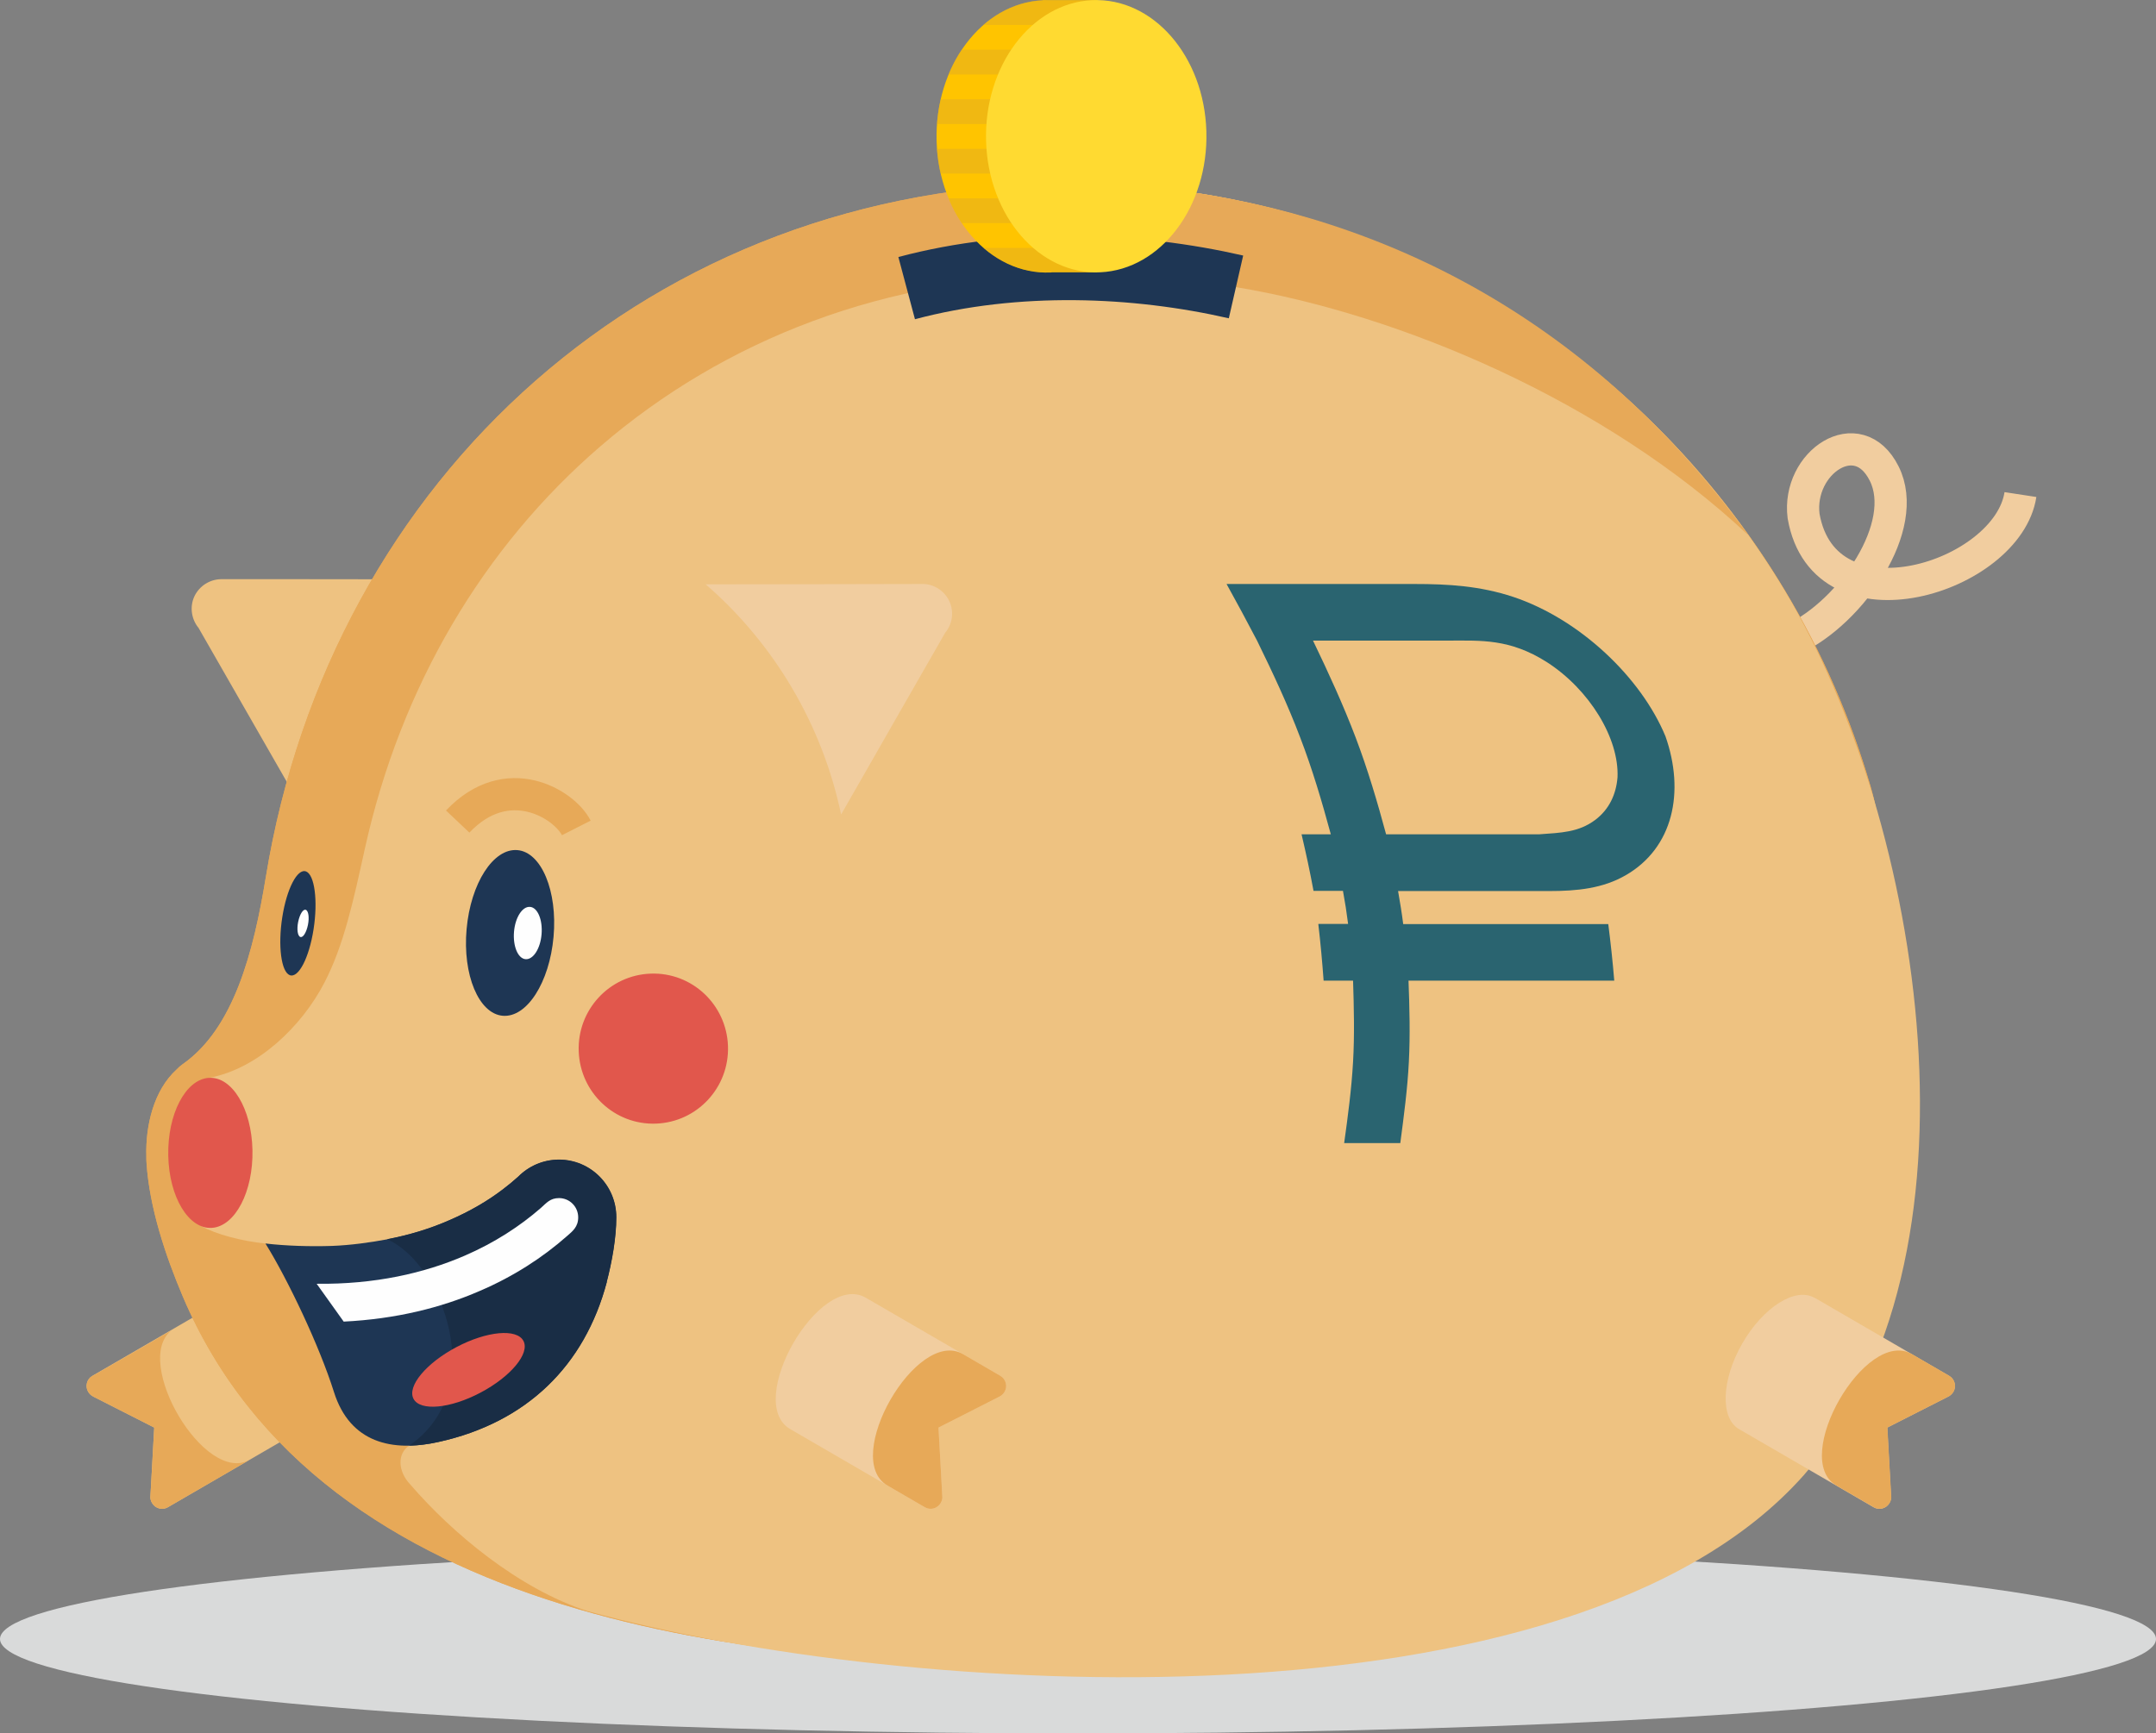 <?xml version="1.0" encoding="UTF-8" standalone="no"?>
<svg width="143px" height="115px" viewBox="0 0 143 115" version="1.1" xmlns="http://www.w3.org/2000/svg" xmlns:xlink="http://www.w3.org/1999/xlink">
    <rect x="0" y="0" width="143" height="115" fill="#808080" stroke="none"/>
    <!-- Generator: sketchtool 40.3 (33839) - http://www.bohemiancoding.com/sketch -->
    <title>A99B7BDE-EFAB-4D22-8ADE-DCC97760B802</title>
    <desc>Created with sketchtool.</desc>
    <defs></defs>
    <g id="main" stroke="none" stroke-width="1" fill="none" fill-rule="evenodd">
        <g id="slider" transform="translate(-424, -90)">
            <g id="1.13-illustration-slider#2" transform="translate(424, 90)">
                <g id="Слой_x0020_1">
                    <g id="_1066055680">
                        <path d="M15.054,86.093 L6.131,91.274 L6.131,91.274 L6.131,91.274 C5.756,91.491 5.631,91.97 5.847,92.336 C5.938,92.484 6.062,92.598 6.21,92.666 L10.229,94.709 L9.979,99.228 C9.956,99.388 9.99,99.559 10.081,99.708 C10.297,100.084 10.774,100.21 11.137,99.993 L11.137,99.993 L11.137,99.993 L20.06,94.812 C23.137,93.032 18.13,84.313 15.054,86.093 L15.054,86.093 Z" id="Shape" fill="#EEC281"></path>
                        <path d="M6.131,91.274 L6.131,91.274 L6.131,91.274 L6.131,91.274 C5.756,91.491 5.631,91.97 5.847,92.336 C5.938,92.484 6.062,92.598 6.21,92.666 L10.229,94.709 L9.979,99.228 C9.956,99.388 9.99,99.559 10.081,99.708 C10.297,100.084 10.774,100.21 11.137,99.993 L11.137,99.993 L11.137,99.993 L16.586,96.832 C13.589,98.578 8.742,90.304 11.376,88.261 L11.376,88.261 L6.131,91.286 L6.131,91.274 Z" id="Shape" fill="#E7A958"></path>
                        <path d="M118.955,42.396 C122.803,40.593 126.72,34.898 124.972,31.418 C123.235,27.937 119.182,30.687 119.625,34.236 C121.01,42.156 133.168,38.311 134.009,32.81" id="Shape" stroke="#F1CD9F" stroke-width="2.136"></path>
                        <path d="M13.147,41.62 L15.894,46.413 L20.48,54.413 L25.078,46.425 L29.676,38.436 L20.492,38.425 L14.759,38.425 C14.055,38.402 13.362,38.756 12.976,39.406 C12.556,40.125 12.658,41.015 13.147,41.631 L13.147,41.62 Z" id="Shape" fill="#EEC281"></path>
                        <ellipse id="Oval" fill="#D9DADA" cx="71.5" cy="108.735" rx="71.5" ry="6.265"></ellipse>
                        <path d="M71.012,110.538 C50.338,110.515 21.366,107.788 12.125,86.013 C10.978,83.309 9.911,80.113 9.718,77.146 C9.707,77.032 9.707,76.883 9.707,76.689 C9.65,74.704 10.183,72.353 11.705,70.961 C11.83,70.824 11.977,70.698 12.125,70.595 C15.497,68.233 16.814,63.189 17.631,58.19 C21.968,31.646 43.232,12.245 71.023,12.154 C91.14,12.222 108.749,23.064 118.421,39.235 C120.851,43.286 122.735,47.623 124.052,52.119 C126.584,60.747 122.361,70.561 121.623,80.25 L121.623,80.25 C121.623,80.353 121.611,80.455 121.6,80.547 C121.566,81.038 121.52,81.528 121.475,82.008 C120.283,92.301 114.493,95.006 105.195,98.795 C95.466,102.059 86.032,110.515 71.035,110.538 L71.012,110.538 Z" id="Shape" fill="#E7A958"></path>
                        <path d="M71.012,110.538 C50.338,110.515 21.366,107.788 12.125,86.013 C10.978,83.309 9.911,80.113 9.718,77.146 C9.707,77.032 9.707,76.883 9.707,76.689 C9.65,74.704 10.183,72.353 11.705,70.961 C11.83,70.824 11.977,70.698 12.125,70.595 C15.497,68.233 16.814,63.189 17.631,58.19 C21.968,31.646 43.232,12.245 71.023,12.154 C91.14,12.222 108.749,23.064 118.421,39.235 C120.851,43.286 122.735,47.623 124.052,52.119 C126.584,60.747 122.361,70.561 121.623,80.25 L121.623,80.25 C121.623,80.353 121.611,80.455 121.6,80.547 C121.566,81.038 121.52,81.528 121.475,82.008 C120.283,92.301 114.493,95.006 105.195,98.795 C95.466,102.059 86.032,110.515 71.035,110.538 L71.012,110.538 Z" id="Shape" fill="#E7A958"></path>
                        <path d="M38.974,106.886 C34.376,105.402 29.96,101.671 27.235,98.509 C26.339,97.585 26.373,96.398 27.133,95.919 C28.961,93.511 26.872,90.361 26.35,86.344 C26.327,86.173 25.748,84.598 25.975,84.393 C25.896,84.221 27.326,82.761 27.247,82.578 C25.623,83.32 21.468,83.445 17.62,82.498 C16.064,82.35 14.305,81.882 13.362,81.346 C13.26,78.561 13.964,74.293 13.862,71.508 C17.12,70.904 20.015,68.073 21.502,65.22 C22.808,62.721 23.444,59.731 24.204,56.285 C26.588,45.523 32.06,36.302 39.803,29.626 C48.034,22.528 58.808,18.305 71.012,18.271 L70.978,17.54 C71.727,17.518 72.476,17.495 73.237,17.461 C74.35,17.461 74.599,14.356 77.574,12.553 C94.921,14.676 109.793,24.844 118.398,39.223 C127.549,54.527 132.294,83.582 119.636,97.87 C104.185,115.297 60.045,112.718 38.974,106.886 L38.974,106.886 Z" id="Shape" fill="#EEC281"></path>
                        <path d="M70.978,17.54 C71.727,17.518 72.476,17.495 73.237,17.461 C74.35,17.461 74.599,14.356 77.574,12.553 C92.105,14.334 105.774,21.432 115.969,35.515 C106.467,26.59 92.809,20.839 81.967,19.047 L70.966,17.54 L70.978,17.54 Z" id="Shape" fill="#E7A958"></path>
                        <path d="M120.351,86.093 L129.274,91.274 L129.274,91.274 L129.274,91.274 C129.649,91.491 129.774,91.97 129.558,92.336 C129.467,92.484 129.343,92.598 129.195,92.666 L125.176,94.709 L125.426,99.228 C125.449,99.388 125.414,99.559 125.324,99.708 C125.108,100.084 124.631,100.21 124.268,99.993 L124.268,99.993 L124.268,99.993 L115.345,94.812 C114.084,94.082 114.175,91.537 115.56,89.129 C116.945,86.721 119.091,85.363 120.351,86.104 L120.351,86.093 Z" id="Shape" fill="#F1CD9F"></path>
                        <path d="M60.136,19.115 C67.413,17.175 75.349,17.518 81.979,19.035" id="Shape" stroke="#1E3654" stroke-width="4.271"></path>
                        <path d="M30.357,54.504 C33.65,51.024 37.419,53.34 38.225,54.927" id="Shape" stroke="#E7A958" stroke-width="2.136"></path>
                        <path d="M43.152,64.593 C45.888,64.49 48.181,66.635 48.284,69.386 C48.386,72.136 46.251,74.441 43.515,74.544 C40.779,74.647 38.486,72.501 38.384,69.751 C38.282,67.001 40.416,64.695 43.152,64.593 L43.152,64.593 Z" id="Shape" fill="#E1574C"></path>
                        <path d="M20.299,57.814 C20.866,58.031 21.094,59.754 20.798,61.648 C20.503,63.543 19.799,64.912 19.22,64.695 C18.653,64.479 18.426,62.755 18.721,60.861 C19.016,58.966 19.72,57.597 20.299,57.814 L20.299,57.814 Z" id="Shape" fill="#1E3654"></path>
                        <path d="M20.277,60.359 C20.458,60.416 20.527,60.861 20.424,61.363 C20.322,61.854 20.106,62.219 19.924,62.162 C19.743,62.105 19.674,61.66 19.777,61.158 C19.879,60.667 20.095,60.302 20.277,60.359 L20.277,60.359 Z" id="Shape" fill="#FEFEFE"></path>
                        <path d="M57.423,86.093 L66.346,91.274 L66.346,91.274 L66.346,91.274 C66.72,91.491 66.845,91.97 66.63,92.336 C66.539,92.484 66.414,92.598 66.266,92.666 L62.247,94.709 L62.497,99.228 C62.52,99.388 62.486,99.559 62.395,99.708 C62.179,100.084 61.703,100.21 61.339,99.993 L61.339,99.993 L61.339,99.993 L52.416,94.812 C49.339,93.032 54.346,84.313 57.423,86.093 L57.423,86.093 Z" id="Shape" fill="#F1CD9F"></path>
                        <path d="M66.346,91.274 L66.346,91.274 L66.346,91.274 L66.346,91.274 C66.72,91.491 66.845,91.97 66.63,92.336 C66.539,92.484 66.414,92.598 66.266,92.666 L62.247,94.709 L62.497,99.228 C62.52,99.388 62.486,99.559 62.395,99.708 C62.179,100.084 61.703,100.21 61.339,99.993 L61.339,99.993 L61.339,99.993 L58.864,98.555 C55.788,96.775 60.794,88.056 63.871,89.836 L66.346,91.274 L66.346,91.274 Z" id="Shape" fill="#E7A958"></path>
                        <path d="M13.85,71.508 C15.394,71.406 16.689,73.551 16.745,76.301 C16.802,79.052 15.599,81.357 14.055,81.46 C12.511,81.562 11.217,79.417 11.16,76.667 C11.103,73.916 12.306,71.611 13.85,71.508 L13.85,71.508 Z" id="Shape" fill="#E1574C"></path>
                        <g id="Group" transform="translate(62.111, 0)">
                            <path d="M7.039,0.011 C7.152,0.011 7.266,4.33680869e-18 7.379,0.011 L7.379,0.011 L10.672,0.011 L10.672,1.027 C12.931,2.476 14.52,5.352 14.611,8.719 C14.713,12.325 13.101,15.509 10.672,17.073 L10.672,18.065 L7.686,18.065 C7.652,18.065 7.618,18.065 7.584,18.077 C3.553,18.259 0.159,14.368 0.011,9.381 C-0.136,4.394 3.02,0.205 7.05,0.023 L7.039,0.011 Z" id="Shape" fill="#FFC400"></path>
                            <path d="M7.039,0.011 C7.152,0.011 7.266,2.60208521e-18 7.379,0.011 L7.379,0.011 L10.672,0.011 L10.672,1.027 C10.967,1.21 11.251,1.427 11.512,1.655 L3.099,1.655 C4.223,0.685 5.574,0.08 7.039,0.011 L7.039,0.011 Z M11.489,16.445 C11.228,16.673 10.955,16.879 10.66,17.061 L10.66,18.054 L7.674,18.054 C7.64,18.054 7.606,18.054 7.572,18.065 C5.926,18.145 4.382,17.529 3.122,16.445 L11.5,16.445 L11.489,16.445 Z M13.816,13.158 C13.567,13.74 13.271,14.299 12.942,14.802 L1.68,14.802 C1.34,14.299 1.044,13.752 0.806,13.158 L13.828,13.158 L13.816,13.158 Z M14.588,9.871 C14.543,10.431 14.463,10.99 14.339,11.515 L0.272,11.515 C0.148,10.99 0.068,10.442 0.023,9.871 L14.588,9.871 L14.588,9.871 Z M14.35,6.585 C14.475,7.11 14.554,7.658 14.6,8.228 L0.034,8.228 C0.079,7.669 0.159,7.11 0.284,6.585 L14.361,6.585 L14.35,6.585 Z M12.954,3.298 C13.294,3.8 13.589,4.348 13.828,4.941 L0.795,4.941 C1.033,4.359 1.328,3.8 1.669,3.298 L12.954,3.298 L12.954,3.298 Z" id="Shape" fill-opacity="0.502" fill="#E2AC25"></path>
                            <path d="M10.331,0.011 C14.361,-0.171 17.756,3.72 17.903,8.707 C18.051,13.695 14.895,17.883 10.865,18.065 C6.834,18.248 3.44,14.356 3.292,9.369 C3.145,4.382 6.301,0.194 10.331,0.011 L10.331,0.011 Z" id="Shape" fill="#FFDA31"></path>
                        </g>
                        <path d="M62.713,41.94 L59.966,46.733 L55.788,54.036 C54.539,48.079 51.349,42.704 46.808,38.767 L55.368,38.756 L61.101,38.744 C61.805,38.71 62.497,39.075 62.883,39.726 C63.303,40.445 63.212,41.335 62.713,41.951 L62.713,41.94 Z" id="Shape" fill="#F1CD9F"></path>
                        <path d="M40.246,85.055 C38.781,90.589 34.944,94.378 29.063,95.668 C26.021,96.341 23.216,95.736 22.149,92.347 C21.184,89.288 19.107,84.918 17.608,82.498 C19.016,82.658 20.537,82.704 22.013,82.658 C23.251,82.612 24.556,82.43 25.657,82.224 C27.167,81.939 28.552,81.505 29.801,80.958 C31.175,80.364 32.356,79.668 33.343,78.915 C33.706,78.641 34.047,78.356 34.365,78.07 C35.057,77.374 36.011,76.941 37.067,76.941 C39.167,76.941 40.87,78.652 40.87,80.764 C40.87,82.122 40.586,83.708 40.234,85.055 L40.246,85.055 Z" id="Shape" fill="#1E3654"></path>
                        <path d="M40.246,85.055 C38.781,90.589 34.944,94.378 29.063,95.668 C28.405,95.816 27.758,95.896 27.133,95.908 C32.48,92.267 29.404,83.845 25.669,82.213 C27.179,81.928 28.564,81.494 29.812,80.946 C31.186,80.353 32.367,79.657 33.355,78.903 C33.718,78.63 34.058,78.344 34.376,78.059 C35.069,77.363 36.022,76.929 37.078,76.929 C39.179,76.929 40.881,78.641 40.881,80.752 C40.881,82.099 40.598,83.697 40.246,85.043 L40.246,85.055 Z" id="Shape" fill="#192D45"></path>
                        <path d="M37.578,82.03 C36.022,83.4 34.104,84.667 31.811,85.648 C29.268,86.755 26.259,87.508 22.796,87.679 L21.003,85.169 C24.851,85.214 28.121,84.473 30.812,83.309 C32.821,82.441 34.501,81.334 35.864,80.147 C36.25,79.805 36.488,79.485 37.078,79.485 C37.782,79.485 38.35,80.056 38.35,80.764 C38.35,81.391 37.987,81.677 37.578,82.03 L37.578,82.03 Z" id="Shape" fill="#FEFEFE"></path>
                        <path d="M34.717,88.958 C35.16,89.791 33.877,91.331 31.867,92.393 C29.858,93.454 27.871,93.636 27.428,92.803 C26.986,91.97 28.268,90.43 30.278,89.368 C32.287,88.307 34.274,88.124 34.717,88.958 L34.717,88.958 Z" id="Shape" fill="#E1574C"></path>
                        <path d="M129.286,91.274 L129.286,91.274 L129.286,91.274 L129.286,91.274 C129.66,91.491 129.785,91.97 129.57,92.336 C129.479,92.484 129.354,92.598 129.206,92.666 L125.187,94.709 L125.437,99.228 C125.46,99.388 125.426,99.559 125.335,99.708 C125.119,100.084 124.643,100.21 124.279,99.993 L124.279,99.993 L124.279,99.993 L121.804,98.555 C118.728,96.775 123.734,88.056 126.811,89.836 L129.286,91.274 L129.286,91.274 Z" id="Shape" fill="#E7A958"></path>
                        <path d="M34.32,56.399 C35.909,56.536 36.987,59.115 36.715,62.15 C36.443,65.186 34.944,67.526 33.343,67.389 C31.754,67.252 30.675,64.673 30.948,61.637 C31.22,58.601 32.719,56.262 34.32,56.399 L34.32,56.399 Z" id="Shape" fill="#1E3654"></path>
                        <path d="M35.16,60.165 C35.659,60.21 36,61.021 35.92,61.979 C35.841,62.938 35.364,63.68 34.853,63.634 C34.354,63.588 34.013,62.778 34.092,61.819 C34.172,60.861 34.649,60.119 35.16,60.165 L35.16,60.165 Z" id="Shape" fill="#FEFEFE"></path>
                        <path d="M96.102,42.499 L91.594,42.499 L87.087,42.499 C88.121,44.644 89.097,46.778 89.914,48.924 C90.72,51.046 91.356,53.203 91.935,55.349 L97.021,55.349 L102.107,55.349 C103.526,55.246 104.696,55.223 105.797,54.402 C106.728,53.705 107.193,52.701 107.284,51.571 C107.398,48.992 105.434,45.751 102.595,43.925 C100.132,42.362 98.225,42.499 96.09,42.499 L96.102,42.499 Z M87.462,61.295 L89.415,61.295 C89.324,60.564 89.21,59.834 89.074,59.103 L87.121,59.103 C86.894,57.859 86.622,56.604 86.327,55.349 L88.268,55.349 C87.689,53.215 87.053,51.046 86.236,48.924 C85.419,46.767 84.419,44.633 83.375,42.499 C82.728,41.255 82.047,40 81.354,38.744 L85.078,38.744 L89.449,38.744 L93.82,38.744 C96.079,38.744 98.156,38.87 100.37,39.6 C104.775,41.072 108.839,44.93 110.463,48.844 C111.768,52.553 110.974,56.25 107.829,58.065 C106.308,58.944 104.605,59.115 102.754,59.115 L97.736,59.115 L92.73,59.115 C92.855,59.845 92.98,60.576 93.07,61.306 L99.871,61.306 L106.671,61.306 C106.83,62.561 106.966,63.805 107.068,65.061 L100.245,65.061 L93.422,65.061 C93.49,66.864 93.536,68.655 93.445,70.447 C93.354,72.239 93.116,74.03 92.877,75.834 L89.154,75.834 C89.403,74.042 89.642,72.25 89.744,70.447 C89.846,68.655 89.801,66.852 89.744,65.061 L87.791,65.061 C87.7,63.817 87.587,62.561 87.439,61.306 L87.462,61.295 Z" id="Shape" fill="#2A6470"></path>
                    </g>
                </g>
            </g>
        </g>
    </g>
</svg>